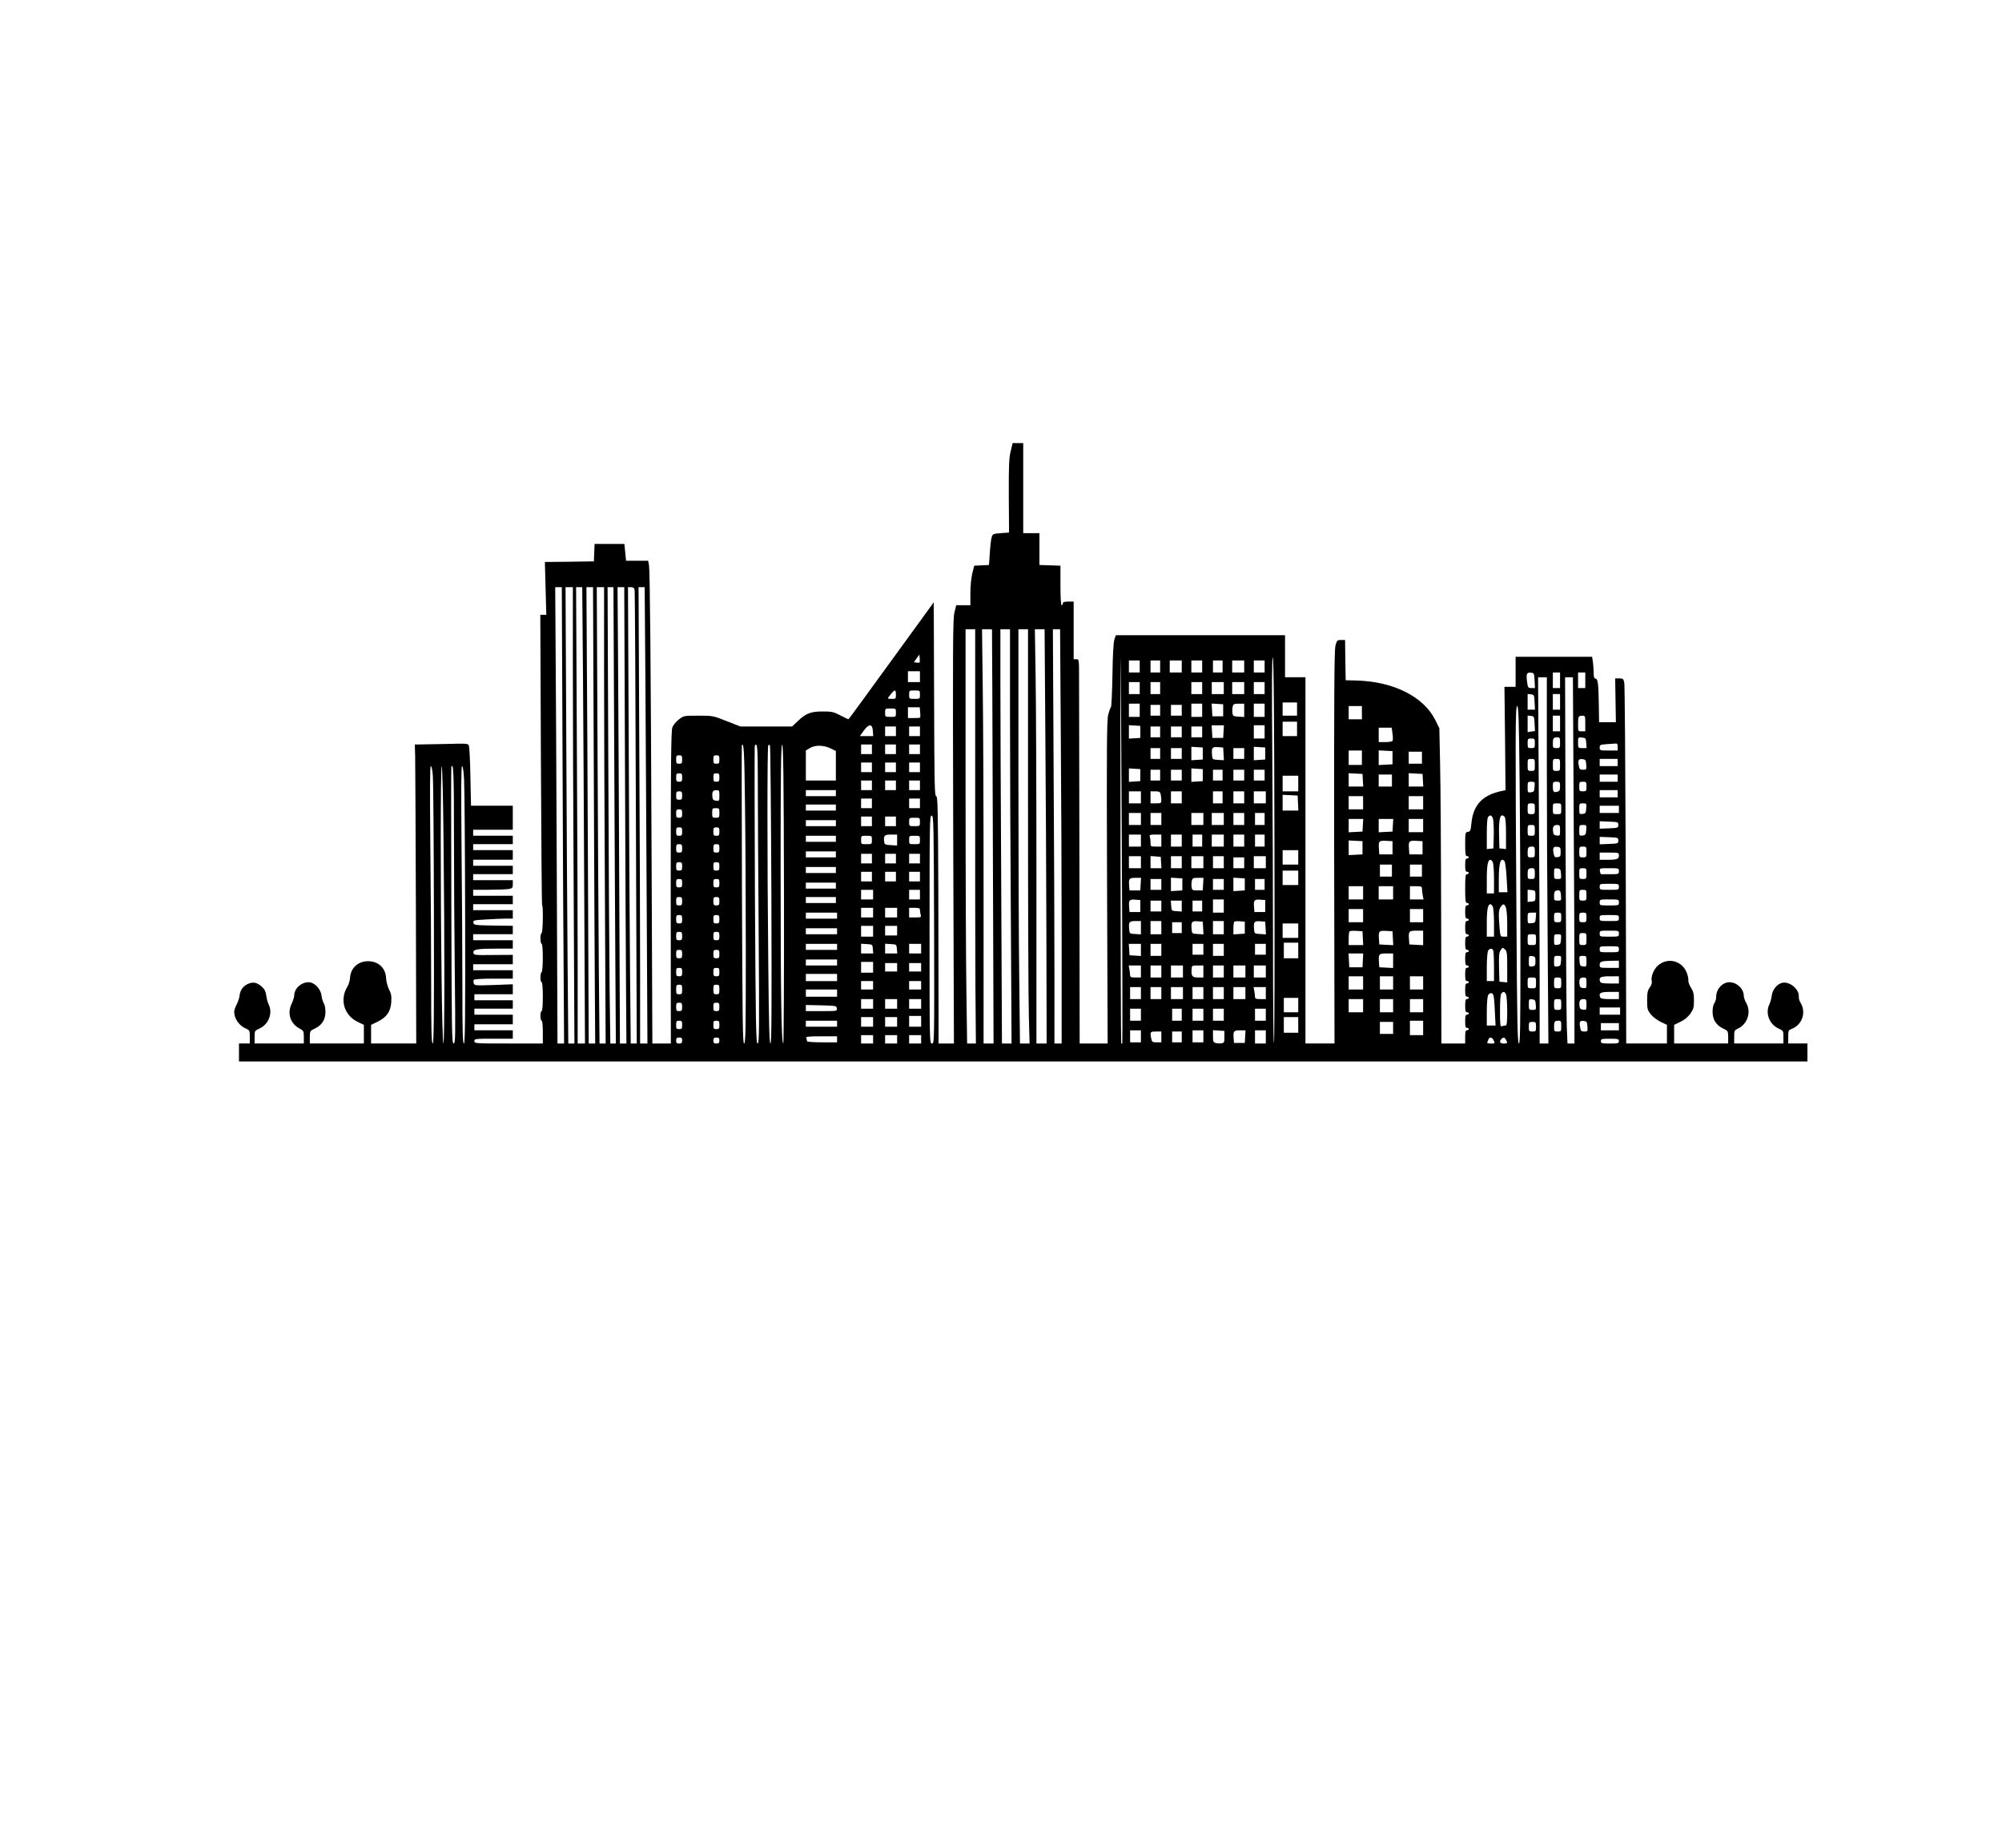 <?xml version="1.0" standalone="no"?>
<!DOCTYPE svg PUBLIC "-//W3C//DTD SVG 20010904//EN"
 "http://www.w3.org/TR/2001/REC-SVG-20010904/DTD/svg10.dtd">
<svg version="1.0" xmlns="http://www.w3.org/2000/svg"
 width="1667pt" height="1539pt" viewBox="0 0 1667 1539"
 preserveAspectRatio="xMidYMid meet">

<g transform="translate(0,1539) scale(0.1,-0.1)"
fill="#000000" stroke="none">
<path d="M8416 11634 c-14 -55 -17 -117 -16 -373 l2 -306 -68 -5 c-65 -5 -68
-6 -77 -35 -5 -16 -12 -75 -15 -130 l-7 -100 -61 -3 -62 -3 -16 -64 c-9 -38
-16 -105 -16 -165 l0 -100 -59 0 -59 0 -15 -62 c-13 -56 -14 -268 -10 -1825
l6 -1763 -64 0 -64 0 0 267 c0 148 -1 611 -2 1031 -3 668 -5 762 -18 762 -13
0 -15 99 -17 807 l-3 807 -239 -329 c-132 -182 -291 -401 -354 -487 -63 -87
-116 -158 -118 -158 -2 0 -32 15 -66 32 -57 30 -72 33 -148 33 -100 0 -140
-16 -209 -82 l-45 -43 -215 0 -216 0 -115 45 c-114 45 -116 45 -236 45 -120 0
-120 0 -162 -32 -24 -19 -47 -47 -54 -68 -10 -27 -13 -314 -13 -1332 l1 -1298
-77 0 -77 0 -6 1438 c-7 1760 -14 2495 -22 2545 l-7 37 -92 0 -92 0 -7 70 -7
70 -124 0 -124 0 -3 -72 -3 -73 -204 -3 -204 -2 6 -220 6 -220 -25 0 -25 0 5
-1206 c3 -664 7 -1209 10 -1212 11 -10 6 -232 -4 -232 -5 0 -10 -20 -10 -45 0
-25 5 -45 10 -45 13 0 13 -227 0 -235 -5 -3 -10 -24 -10 -46 0 -21 5 -39 10
-39 6 0 10 -47 10 -120 0 -73 -4 -120 -10 -120 -5 0 -10 -18 -10 -40 0 -22 5
-40 10 -40 6 0 10 -38 10 -95 l0 -95 -285 0 c-278 0 -285 0 -285 20 0 19 7 20
160 20 l160 0 0 35 0 35 -160 0 -160 0 0 25 0 25 160 0 160 0 0 40 0 40 -160
0 -160 0 0 25 0 25 160 0 160 0 0 35 0 35 -160 0 -160 0 0 25 0 25 160 0 160
0 0 42 0 41 -160 -6 c-151 -5 -159 -5 -165 14 -4 10 -3 23 0 29 4 6 69 10 166
10 l159 0 0 35 0 35 -165 0 -165 0 0 25 0 25 165 0 165 0 0 39 0 39 -162 -1
c-159 -2 -163 -1 -166 19 -4 28 32 34 201 34 l127 0 0 35 0 35 -165 0 -165 0
0 25 0 25 165 0 165 0 0 35 0 35 -162 2 c-157 3 -163 4 -166 24 -3 20 3 21
110 27 62 4 137 7 166 7 l52 0 0 35 0 35 -165 0 -165 0 0 25 0 25 165 0 165 0
0 35 0 35 -165 0 -165 0 0 25 0 25 128 0 c70 0 144 3 165 6 34 6 37 9 37 40
l0 34 -165 0 -165 0 0 25 0 25 165 0 165 0 0 35 0 35 -165 0 -165 0 0 25 0 25
165 0 165 0 0 40 0 40 -165 0 -165 0 0 25 0 25 165 0 165 0 0 35 0 35 -165 0
-165 0 0 25 0 25 165 0 165 0 0 100 0 100 -174 0 -174 0 -5 238 c-2 130 -8
247 -12 259 -7 22 -8 22 -199 17 -105 -2 -205 -4 -221 -4 l-31 0 3 -92 c1 -51
4 -612 6 -1245 l3 -1153 -188 0 -188 0 0 78 0 77 52 25 c77 37 111 85 116 164
3 51 0 71 -19 107 -12 25 -23 65 -24 92 -3 85 -64 142 -150 142 -83 0 -145
-56 -150 -137 -1 -24 -12 -59 -24 -78 -64 -106 -25 -236 87 -290 l52 -25 0
-77 0 -78 -225 0 -225 0 0 53 c1 51 1 52 43 72 58 27 87 74 87 139 0 28 -6 60
-14 71 -7 11 -16 40 -19 65 -7 56 -60 110 -107 110 -63 0 -120 -53 -120 -111
0 -13 -10 -42 -21 -67 -39 -80 -13 -165 64 -207 35 -19 37 -22 37 -72 l0 -53
-205 0 -205 0 0 53 c0 52 0 53 42 72 77 36 111 130 74 203 -7 15 -16 47 -19
72 -4 33 -14 52 -36 72 -41 36 -70 43 -114 25 -42 -18 -68 -53 -72 -99 -2 -18
-13 -51 -24 -73 -12 -21 -21 -49 -21 -61 0 -57 42 -117 98 -140 31 -14 32 -17
32 -69 l0 -55 -45 0 -45 0 0 -75 0 -75 6530 0 6530 0 0 75 0 75 -80 0 -80 0 0
55 c0 51 2 56 28 66 89 34 124 139 74 219 -9 14 -15 36 -14 50 5 61 -76 129
-138 115 -42 -9 -81 -56 -87 -106 -3 -24 -12 -56 -19 -71 -37 -73 -3 -167 74
-203 42 -19 42 -20 42 -72 l0 -53 -205 0 -205 0 0 55 c0 52 1 55 35 71 76 36
108 138 66 209 -11 20 -21 47 -21 61 0 59 -58 114 -120 114 -58 0 -110 -57
-110 -122 0 -18 -7 -42 -15 -52 -9 -12 -15 -42 -15 -71 0 -66 29 -112 87 -140
42 -20 42 -21 43 -72 l0 -53 -225 0 -225 0 0 78 0 77 52 25 c34 16 62 40 83
68 26 38 30 52 30 110 0 54 -5 75 -25 107 -14 22 -23 48 -22 58 2 10 -2 34 -9
55 -34 109 -159 145 -244 71 -36 -32 -61 -95 -51 -132 3 -12 -4 -33 -17 -51
-18 -25 -22 -45 -22 -108 0 -70 3 -79 30 -115 17 -21 54 -49 83 -63 l52 -25 0
-77 0 -78 -169 0 -170 0 -4 1483 c-3 815 -8 1499 -12 1520 -7 34 -10 37 -41
37 l-35 0 3 -182 3 -183 -70 0 -70 0 -2 135 c-3 187 -7 224 -27 228 -12 3 -16
15 -16 46 0 24 -3 64 -6 90 l-7 46 -318 0 -319 0 0 -125 0 -125 -46 0 -47 0 5
-430 4 -431 -25 -5 c-165 -33 -244 -115 -259 -270 -6 -61 -9 -69 -29 -72 -22
-3 -23 -7 -23 -103 0 -81 3 -99 15 -99 8 0 15 -4 15 -10 0 -5 -7 -10 -15 -10
-12 0 -15 -13 -15 -55 0 -42 3 -55 15 -55 8 0 15 -4 15 -10 0 -5 -7 -10 -15
-10 -12 0 -15 -20 -15 -120 0 -100 3 -120 15 -120 8 0 15 -4 15 -10 0 -5 -7
-10 -15 -10 -12 0 -15 -13 -15 -55 0 -42 3 -55 15 -55 8 0 15 -4 15 -10 0 -5
-7 -10 -15 -10 -12 0 -15 -13 -15 -55 0 -42 3 -55 15 -55 8 0 15 -4 15 -10 0
-5 -7 -10 -15 -10 -12 0 -15 -13 -15 -55 0 -42 3 -55 15 -55 8 0 15 -4 15 -10
0 -5 -7 -10 -15 -10 -12 0 -15 -13 -15 -55 0 -42 3 -55 15 -55 8 0 15 -4 15
-10 0 -5 -7 -10 -15 -10 -12 0 -15 -13 -15 -55 0 -42 3 -55 15 -55 8 0 15 -4
15 -10 0 -5 -7 -10 -15 -10 -12 0 -15 -13 -15 -55 0 -42 3 -55 15 -55 8 0 15
-4 15 -10 0 -5 -7 -10 -15 -10 -12 0 -15 -13 -15 -55 0 -42 3 -55 15 -55 8 0
15 -4 15 -10 0 -5 -7 -10 -15 -10 -12 0 -15 -13 -15 -55 0 -42 3 -55 15 -55 8
0 15 -4 15 -10 0 -5 -7 -10 -15 -10 -12 0 -15 -13 -15 -55 l0 -55 -99 0 -99 0
-2 1028 c-1 565 -5 1155 -9 1312 l-6 285 -33 67 c-96 196 -350 324 -662 331
l-85 2 -3 168 -2 167 -34 0 c-32 0 -34 -3 -46 -47 -10 -38 -12 -394 -11 -1680
l3 -1633 -121 0 -121 0 0 1525 0 1525 -85 0 -85 0 0 175 0 175 -705 0 -704 0
-12 -37 c-8 -25 -14 -129 -16 -298 -3 -143 -8 -262 -13 -265 -4 -3 -14 -30
-22 -60 -12 -47 -14 -257 -10 -1397 l5 -1343 -117 0 -116 0 -2 1428 c-2 785
-3 1505 -3 1600 0 172 0 172 -22 172 l-23 0 0 240 0 240 -45 0 c-33 0 -45 -4
-45 -15 0 -8 -4 -15 -10 -15 -6 0 -10 62 -10 165 l0 164 -87 3 -88 3 0 133 0
132 -67 0 -68 0 0 375 0 375 -44 0 -44 0 -16 -66z m-3732 -2541 c3 -775 7
-1630 10 -1900 l3 -493 -27 0 -28 0 -6 1448 c-3 796 -8 1651 -10 1900 l-3 452
27 0 28 0 6 -1407z m86 745 c0 -365 3 -1220 7 -1900 l6 -1238 -25 0 -26 0 -6
673 c-3 369 -8 1224 -11 1900 l-6 1227 31 0 30 0 0 -662z m84 -30 c3 -381 8
-1236 11 -1900 l6 -1208 -31 0 -30 0 0 638 c0 351 -3 1206 -7 1900 l-6 1262
25 0 26 0 6 -692z m90 -745 c3 -791 7 -1646 9 -1900 l3 -463 -27 0 -27 0 -6
1378 c-3 757 -8 1612 -10 1900 l-3 522 27 0 28 0 6 -1437z m86 754 c0 -376 3
-1231 7 -1900 l6 -1217 -25 0 -26 0 -6 643 c-3 353 -8 1208 -11 1900 l-6 1257
31 0 30 0 0 -683z m84 -594 c3 -703 8 -1558 10 -1900 l4 -623 -23 0 -23 0 -6
453 c-3 248 -8 1103 -11 1900 l-6 1447 24 0 25 0 6 -1277z m90 -200 c3 -813 7
-1668 9 -1900 l3 -423 -27 0 -27 0 -6 1348 c-3 741 -8 1596 -10 1900 l-4 552
28 0 28 0 6 -1477z m80 1455 c3 -13 8 -868 11 -1900 l7 -1878 -25 0 -25 0 -6
603 c-3 331 -8 1186 -11 1900 l-6 1297 25 0 c19 0 27 -6 30 -22z m90 -740 c3
-420 8 -1275 11 -1900 l6 -1138 -31 0 -30 0 0 588 c0 323 -3 1178 -7 1900 l-6
1312 25 0 26 0 6 -762z m2746 -835 c-1 -687 1 -1463 2 -1725 l4 -478 -36 0
-37 0 -6 422 c-4 232 -7 1008 -7 1725 l0 1303 40 0 40 0 0 -1247z m140 1245
c1 -2 4 -778 7 -1725 l6 -1723 -41 0 -42 0 0 1238 c0 680 -3 1456 -7 1725 l-6
487 41 0 c23 0 42 -1 42 -2z m150 -686 c0 -379 3 -1155 7 -1725 l6 -1037 -40
0 -40 0 -6 1292 c-4 710 -7 1486 -7 1725 l0 433 40 0 40 0 0 -688z m150 -810
c0 -824 3 -1601 7 -1725 l6 -227 -40 0 -40 0 -6 533 c-4 292 -7 1069 -7 1725
l0 1192 40 0 40 0 0 -1498z m144 656 c4 -464 8 -1240 9 -1726 l2 -882 -42 0
-43 0 0 1343 c0 738 -3 1514 -7 1725 l-6 382 40 0 41 0 6 -842z m129 -50 c4
-491 7 -1268 7 -1725 l0 -833 -30 0 -30 0 0 583 c0 321 -3 1097 -7 1725 l-6
1142 30 0 30 0 6 -892z m-1176 615 c-3 -2 -15 -3 -26 -1 l-21 3 22 32 23 32 3
-30 c2 -17 1 -33 -1 -36z m1688 -3172 c-3 -2 -7 -2 -9 0 -5 4 -9 3196 -5 3214
1 6 6 -714 10 -1599 5 -885 6 -1612 4 -1615z m1267 1601 c2 -881 0 -1602 -4
-1602 -5 0 -8 357 -8 793 0 435 -3 1161 -6 1612 -5 588 -3 817 4 810 8 -7 12
-480 14 -1613z m-1122 1538 l0 -50 -45 0 -45 0 0 50 0 50 45 0 45 0 0 -50z
m170 0 l0 -50 -40 0 -40 0 0 50 0 50 40 0 40 0 0 -50z m180 0 l0 -50 -50 0
-50 0 0 50 0 50 50 0 50 0 0 -50z m170 0 l0 -50 -45 0 -45 0 0 50 0 50 45 0
45 0 0 -50z m170 0 l0 -50 -40 0 -40 0 0 50 0 50 40 0 40 0 0 -50z m180 0 l0
-50 -50 0 -50 0 0 50 0 50 50 0 50 0 0 -50z m170 0 l0 -50 -45 0 -45 0 0 50 0
50 45 0 45 0 0 -50z m-2870 -85 l0 -45 -50 0 -50 0 0 45 0 45 50 0 50 0 0 -45z
m5118 -32 l3 -63 -29 0 c-28 0 -30 2 -37 55 -8 65 -2 77 33 73 26 -3 27 -6 30
-65z m212 2 l0 -65 -30 0 -30 0 0 65 0 65 30 0 30 0 0 -65z m210 0 l0 -65 -30
0 -30 0 0 65 0 65 30 0 30 0 0 -65z m-320 -688 c0 -393 3 -1079 7 -1525 l6
-812 -36 0 -37 0 0 558 c0 306 -3 992 -7 1525 l-6 967 36 0 37 0 0 -713z m223
-339 c4 -578 7 -1264 7 -1525 l0 -473 -29 0 -29 0 -6 143 c-3 78 -7 764 -10
1525 l-4 1382 32 0 33 0 6 -1052z m-3613 962 l0 -50 -45 0 -45 0 0 50 0 50 45
0 45 0 0 -50z m170 0 l0 -50 -40 0 -40 0 0 50 0 50 40 0 40 0 0 -50z m350 0
l0 -50 -45 0 -45 0 0 50 0 50 45 0 45 0 0 -50z m180 0 l0 -50 -50 0 -50 0 0
50 0 50 50 0 50 0 0 -50z m170 0 l0 -50 -50 0 -50 0 0 50 0 50 50 0 50 0 0
-50z m170 0 l0 -50 -45 0 -45 0 0 50 0 50 45 0 45 0 0 -50z m-3070 -55 c0 -34
-1 -35 -36 -35 -33 0 -35 2 -23 18 48 63 59 67 59 17z m200 0 c0 -35 0 -35
-45 -35 -45 0 -45 0 -45 35 0 35 0 35 45 35 45 0 45 0 45 -35z m5118 -62 l3
-63 -31 0 -30 0 0 66 0 65 28 -3 c26 -3 27 -6 30 -65z m212 2 l0 -65 -30 0
-30 0 0 65 0 65 30 0 30 0 0 -65z m-2190 -60 l0 -55 -60 0 -60 0 0 55 0 55 60
0 60 0 0 -55z m-1310 -10 l0 -55 -45 0 -45 0 0 55 0 55 45 0 45 0 0 -55z m520
0 l0 -55 -45 0 -45 0 0 55 0 55 45 0 45 0 0 -55z m175 0 l0 -50 -45 0 -45 0
-3 53 -3 53 48 -3 48 -3 0 -50z m175 -1 l0 -55 -47 3 c-45 3 -48 5 -51 32 -2
15 -1 39 2 52 6 21 12 24 51 24 l45 0 0 -56z m170 1 l0 -55 -45 0 -45 0 0 55
0 55 45 0 45 0 0 -55z m-870 0 l0 -45 -40 0 -40 0 0 45 0 45 40 0 40 0 0 -45z
m180 0 l0 -45 -45 0 -45 0 0 45 0 45 45 0 45 0 0 -45z m1500 -20 l0 -55 -55 0
-55 0 0 55 0 55 55 0 55 0 0 -55z m1313 -562 c4 -339 7 -971 7 -1405 0 -650
-2 -788 -13 -788 -11 0 -15 180 -20 1022 -10 1552 -10 1788 6 1788 11 0 15
-112 20 -617z m-4991 566 c2 -22 2 -42 -1 -45 -2 -2 -26 -4 -53 -4 l-48 0 0
45 0 45 49 0 49 0 4 -41z m-202 -4 c0 -35 0 -35 -45 -35 -45 0 -45 0 -45 35 0
35 0 35 45 35 45 0 45 0 45 -35z m5318 -91 l3 -62 -31 -4 -30 -5 0 69 0 69 28
-3 c26 -3 27 -6 30 -64z m212 1 l0 -65 -30 0 -30 0 0 65 0 65 30 0 30 0 0 -65z
m210 0 l0 -65 -30 0 c-30 0 -30 0 -30 58 0 65 3 72 37 72 22 0 23 -4 23 -65z
m-2400 -45 l0 -60 -60 0 -60 0 0 60 0 60 60 0 60 0 0 -60z m-3532 -17 l3 -43
-55 0 -56 0 32 45 c43 60 72 59 76 -2z m2227 -8 l0 -50 -47 -3 -48 -3 0 56 0
56 48 -3 47 -3 0 -50z m693 3 l-3 -53 -45 0 -45 0 -3 53 -3 52 51 0 51 0 -3
-52z m342 -3 l0 -55 -45 0 -45 0 0 55 0 55 45 0 45 0 0 -55z m-3070 5 l0 -40
-45 0 -45 0 0 40 0 40 45 0 45 0 0 -40z m200 0 l0 -40 -45 0 -45 0 0 40 0 40
45 0 45 0 0 -40z m2000 -5 l0 -45 -40 0 -40 0 0 45 0 45 40 0 40 0 0 -45z
m180 0 l0 -45 -45 0 -45 0 0 45 0 45 45 0 45 0 0 -45z m170 0 l0 -45 -45 0
-45 0 0 45 0 45 45 0 45 0 0 -45z m1585 -15 c4 -27 4 -54 0 -60 -3 -5 -31 -10
-61 -10 l-54 0 0 60 0 60 54 0 54 0 7 -50z m1395 -75 c0 -43 -1 -45 -30 -45
-28 0 -30 2 -30 38 0 45 5 52 37 52 21 0 23 -5 23 -45z m218 -2 l3 -43 -35 0
c-36 0 -36 0 -36 46 0 45 0 45 33 42 30 -3 32 -6 35 -45z m-428 -3 c0 -38 -2
-40 -30 -40 -28 0 -30 2 -30 40 0 38 2 40 30 40 28 0 30 -2 30 -40z m690 -30
l0 -30 -75 0 c-73 0 -75 1 -75 25 0 22 4 24 58 28 31 2 65 4 75 5 13 2 17 -5
17 -28z m-7267 -462 c4 -265 7 -825 7 -1245 0 -645 -2 -763 -14 -763 -12 0
-14 190 -18 1238 -2 680 -3 1240 -1 1245 16 31 21 -51 26 -475z m107 160 c0
-178 3 -738 7 -1245 6 -817 5 -923 -9 -923 -13 0 -16 147 -22 1235 -3 680 -4
1240 -1 1245 21 34 25 -16 25 -312z m113 -930 c3 -963 2 -1238 -8 -1238 -9 0
-13 158 -18 677 -9 876 -9 1798 0 1807 4 3 10 3 14 -1 4 -5 9 -565 12 -1245z
m105 4 c1 -683 -2 -1242 -6 -1242 -16 0 -22 422 -22 1463 0 819 3 1028 13
1025 9 -4 13 -264 15 -1246z m732 1208 l0 -40 -45 0 -45 0 0 40 0 40 45 0 45
0 0 -40z m200 0 l0 -40 -45 0 -45 0 0 40 0 40 45 0 45 0 0 -40z m200 0 l0 -40
-45 0 -45 0 0 40 0 40 45 0 45 0 0 -40z m-745 8 l45 -22 0 -123 0 -123 -125 0
-125 0 0 125 0 125 33 20 c43 27 114 26 172 -2z m3100 -43 l0 -50 -47 -3 -48
-3 0 56 0 56 48 -3 47 -3 0 -50z m173 -3 l3 -53 -48 3 c-48 3 -48 3 -51 42 -5
59 2 68 50 64 l43 -3 3 -53z m347 3 l0 -50 -47 -3 -48 -3 0 56 0 56 48 -3 47
-3 0 -50z m-875 0 l0 -45 -40 0 -40 0 0 45 0 45 40 0 40 0 0 -45z m180 0 l0
-45 -45 0 -45 0 0 45 0 45 45 0 45 0 0 -45z m520 0 l0 -45 -45 0 -45 0 0 45 0
45 45 0 45 0 0 -45z m980 -35 l0 -60 -55 0 -55 0 0 60 0 60 55 0 55 0 0 -60z
m255 0 l0 -55 -57 -3 -58 -3 0 61 0 61 58 -3 57 -3 0 -55z m245 0 l0 -50 -55
0 -55 0 0 50 0 50 55 0 55 0 0 -50z m-6160 -15 c0 -31 -3 -35 -25 -35 -22 0
-25 4 -25 35 0 31 3 35 25 35 22 0 25 -4 25 -35z m310 0 c0 -31 -3 -35 -25
-35 -22 0 -25 4 -25 35 0 31 3 35 25 35 22 0 25 -4 25 -35z m6790 -45 c0 -49
-1 -50 -30 -50 -29 0 -30 1 -30 50 0 49 1 50 30 50 29 0 30 -1 30 -50z m210 0
c0 -49 -1 -50 -30 -50 -29 0 -30 1 -30 50 0 49 1 50 30 50 29 0 30 -1 30 -50z
m218 3 c3 -42 2 -43 -26 -43 -26 0 -31 4 -36 35 -9 45 -1 57 32 53 24 -3 27
-8 30 -45z m262 17 l0 -30 -75 0 -75 0 0 30 0 30 75 0 75 0 0 -30z m-6210 -40
l0 -40 -45 0 -45 0 0 40 0 40 45 0 45 0 0 -40z m200 0 l0 -40 -45 0 -45 0 0
40 0 40 45 0 45 0 0 -40z m200 0 l0 -40 -45 0 -45 0 0 40 0 40 45 0 45 0 0
-40z m-4056 -72 c4 -46 8 -566 9 -1156 2 -852 -1 -1072 -10 -1072 -10 0 -13
108 -13 508 0 280 -3 800 -7 1155 -4 459 -3 647 4 647 7 0 14 -34 17 -82z m89
-535 c10 -851 9 -1693 -1 -1693 -5 0 -12 244 -15 542 -10 756 -9 1768 1 1768
5 0 12 -277 15 -617z m87 34 c0 -321 3 -841 7 -1155 6 -522 5 -572 -10 -572
-15 0 -16 101 -19 1148 -2 631 -2 1150 0 1155 18 43 22 -58 22 -576z m84 471
c4 -62 8 -582 9 -1156 2 -828 -1 -1042 -10 -1042 -10 0 -13 101 -13 473 0 259
-3 779 -7 1155 -4 480 -3 682 4 682 7 0 14 -44 17 -112z m5631 37 l0 -50 -47
-3 -48 -3 0 56 0 56 48 -3 47 -3 0 -50z m520 0 l0 -50 -47 -3 -48 -3 0 56 0
56 48 -3 47 -3 0 -50z m-355 0 l0 -45 -40 0 -40 0 0 45 0 45 40 0 40 0 0 -45z
m180 0 l0 -45 -45 0 -45 0 0 45 0 45 45 0 45 0 0 -45z m340 0 l0 -45 -40 0
-40 0 0 45 0 45 40 0 40 0 0 -45z m180 0 l0 -45 -45 0 -45 0 0 45 0 45 45 0
45 0 0 -45z m170 0 l0 -45 -45 0 -45 0 0 45 0 45 45 0 45 0 0 -45z m-4850 -20
c0 -31 -3 -35 -25 -35 -22 0 -25 4 -25 35 0 31 3 35 25 35 22 0 25 -4 25 -35z
m310 0 c0 -31 -3 -35 -25 -35 -22 0 -25 4 -25 35 0 31 3 35 25 35 22 0 25 -4
25 -35z m5358 -22 l3 -53 -60 0 -61 0 0 55 0 56 58 -3 57 -3 3 -52z m500 0 l3
-53 -60 0 -61 0 0 55 0 56 58 -3 57 -3 3 -52z m-258 -3 l0 -50 -55 0 -55 0 0
50 0 50 55 0 55 0 0 -50z m1880 20 l0 -30 -75 0 -75 0 0 30 0 30 75 0 75 0 0
-30z m-2660 -45 l0 -65 -65 0 -65 0 0 65 0 65 65 0 65 0 0 -65z m-3550 -15 l0
-40 -45 0 -45 0 0 40 0 40 45 0 45 0 0 -40z m200 0 l0 -40 -45 0 -45 0 0 40 0
40 45 0 45 0 0 -40z m200 0 l0 -40 -45 0 -45 0 0 40 0 40 45 0 45 0 0 -40z
m5118 -12 c-3 -39 -6 -43 -30 -46 -27 -3 -28 -2 -28 42 0 45 1 46 31 46 29 0
30 -1 27 -42z m212 3 c0 -31 -4 -40 -22 -44 -31 -9 -38 -1 -38 44 0 37 2 39
30 39 28 0 30 -2 30 -39z m220 -1 c0 -38 -2 -40 -30 -40 -28 0 -30 2 -30 40 0
38 2 40 30 40 28 0 30 -2 30 -40z m-7220 -76 c0 -44 -1 -45 -27 -42 -22 2 -29
9 -31 31 -5 42 4 57 33 57 23 0 25 -3 25 -46z m970 21 l0 -25 -125 0 -125 0 0
25 0 25 125 0 125 0 0 -25z m6510 -5 l0 -30 -75 0 -75 0 0 30 0 30 75 0 75 0
0 -30z m-7790 -15 c0 -31 -3 -35 -25 -35 -22 0 -25 4 -25 35 0 31 3 35 25 35
22 0 25 -4 25 -35z m3820 -15 l0 -50 -50 0 -50 0 0 50 0 50 50 0 50 0 0 -50z
m164 28 c3 -13 6 -35 6 -50 0 -26 -3 -28 -45 -28 l-45 0 0 50 0 50 39 0 c32 0
40 -4 45 -22z m176 -28 l0 -50 -45 0 -45 0 0 50 0 50 45 0 45 0 0 -50z m340 0
l0 -50 -40 0 -40 0 0 50 0 50 40 0 40 0 0 -50z m180 0 l0 -50 -45 0 -45 0 0
50 0 50 45 0 45 0 0 -50z m180 0 l0 -50 -50 0 -50 0 0 50 0 50 50 0 50 0 0
-50z m268 -47 l3 -63 -66 0 -65 0 0 65 0 66 63 -3 62 -3 3 -62z m542 2 l0 -55
-60 0 -60 0 0 55 0 55 60 0 60 0 0 -55z m500 0 l0 -55 -60 0 -60 0 0 55 0 55
60 0 60 0 0 -55z m-4590 -5 l0 -40 -45 0 -45 0 0 40 0 40 45 0 45 0 0 -40z
m400 0 l0 -40 -45 0 -45 0 0 40 0 40 45 0 45 0 0 -40z m5120 -45 c0 -43 -1
-45 -30 -45 -29 0 -30 2 -30 45 0 43 1 45 30 45 29 0 30 -2 30 -45z m220 0 c0
-45 0 -45 -35 -45 -35 0 -35 0 -35 45 0 45 0 45 35 45 35 0 35 0 35 -45z m208
3 c-3 -39 -6 -43 -30 -46 -27 -3 -28 -2 -28 42 0 45 1 46 31 46 29 0 30 -1 27
-42z m-6248 7 l0 -25 -125 0 -125 0 0 25 0 25 125 0 125 0 0 -25z m6520 -15
l0 -30 -80 0 -80 0 0 30 0 30 80 0 80 0 0 -30z m-7490 -30 c0 -38 -2 -40 -30
-40 -28 0 -30 2 -30 40 0 38 2 40 30 40 28 0 30 -2 30 -40z m-310 -5 c0 -31
-3 -35 -25 -35 -22 0 -25 4 -25 35 0 31 3 35 25 35 22 0 25 -4 25 -35z m3820
-45 l0 -50 -50 0 -50 0 0 50 0 50 50 0 50 0 0 -50z m170 0 l0 -50 -45 0 -45 0
0 50 0 50 45 0 45 0 0 -50z m350 0 l0 -50 -50 0 -50 0 0 50 0 50 50 0 50 0 0
-50z m170 0 l0 -50 -50 0 -50 0 0 50 0 50 50 0 50 0 0 -50z m170 0 l0 -50 -45
0 -45 0 0 50 0 50 45 0 45 0 0 -50z m170 0 l0 -50 -40 0 -40 0 0 50 0 50 40 0
40 0 0 -50z m-2752 -923 c2 -942 2 -947 -18 -947 -20 0 -20 6 -20 951 0 900 1
950 18 947 16 -3 17 -57 20 -951z m4653 927 c5 -15 8 -77 7 -138 l-3 -111 -27
-3 -28 -3 0 128 c0 87 4 133 12 141 18 18 27 15 39 -14z m97 14 c8 -8 12 -54
12 -141 l0 -128 -27 3 -28 3 -3 118 c-3 137 11 180 46 145z m-5268 -38 l0 -40
-45 0 -45 0 0 40 0 40 45 0 45 0 0 -40z m200 0 l0 -40 -45 0 -45 0 0 40 0 40
45 0 45 0 0 -40z m200 -5 c0 -35 0 -35 -45 -35 -45 0 -45 0 -45 35 0 35 0 35
45 35 45 0 45 0 45 -35z m3688 -27 l-3 -53 -57 -3 -58 -3 0 56 0 55 61 0 60 0
-3 -52z m250 0 l-3 -53 -57 -3 -58 -3 0 56 0 55 61 0 60 0 -3 -52z m252 -3 l0
-55 -60 0 -60 0 0 55 0 55 60 0 60 0 0 -55z m-4890 20 l0 -25 -125 0 -125 0 0
25 0 25 125 0 125 0 0 -25z m6515 -15 c0 -24 -2 -25 -77 -28 l-78 -3 0 31 0
31 78 -3 c75 -3 77 -4 77 -28z m-695 -45 c0 -43 -1 -45 -30 -45 -29 0 -30 2
-30 45 0 43 1 45 30 45 29 0 30 -2 30 -45z m210 -1 c0 -44 -1 -45 -27 -42 -22
2 -29 9 -31 31 -5 42 4 57 33 57 23 0 25 -3 25 -46z m218 4 c-3 -39 -6 -43
-30 -46 -27 -3 -28 -2 -28 42 0 45 1 46 31 46 29 0 30 -1 27 -42z m-7528 -13
c0 -31 -3 -35 -25 -35 -22 0 -25 4 -25 35 0 31 3 35 25 35 22 0 25 -4 25 -35z
m310 0 c0 -31 -3 -35 -25 -35 -22 0 -25 4 -25 35 0 31 3 35 25 35 22 0 25 -4
25 -35z m1480 -71 l0 -45 -52 3 c-50 3 -53 5 -56 31 -6 49 3 57 58 57 l50 0 0
-46z m2030 -4 l0 -50 -50 0 -50 0 0 50 0 50 50 0 50 0 0 -50z m170 0 l0 -50
-45 0 c-45 0 -45 0 -45 34 0 19 -3 41 -6 50 -5 13 2 16 45 16 l51 0 0 -50z
m170 0 l0 -50 -45 0 -45 0 0 50 0 50 45 0 45 0 0 -50z m170 0 l0 -50 -40 0
-40 0 0 50 0 50 40 0 40 0 0 -50z m180 0 l0 -50 -50 0 -50 0 0 50 0 50 50 0
50 0 0 -50z m170 0 l0 -50 -45 0 -45 0 0 50 0 50 45 0 45 0 0 -50z m170 0 l0
-50 -40 0 -40 0 0 50 0 50 40 0 40 0 0 -50z m-3570 15 l0 -25 -125 0 -125 0 0
25 0 25 125 0 125 0 0 -25z m300 -10 c0 -35 0 -35 -45 -35 -45 0 -45 0 -45 35
0 35 0 35 45 35 45 0 45 0 45 -35z m400 0 c0 -35 0 -35 -45 -35 -45 0 -45 0
-45 35 0 35 0 35 45 35 45 0 45 0 45 -35z m5815 -5 c0 -24 -2 -25 -77 -28
l-78 -3 0 31 0 31 78 -3 c75 -3 77 -4 77 -28z m-2130 -60 l0 -55 -57 -3 -58
-3 0 61 0 61 58 -3 57 -3 0 -55z m250 0 l0 -55 -55 0 -55 0 -3 44 c-5 67 0 72
60 69 l53 -3 0 -55z m250 0 l0 -55 -55 0 -55 0 -3 44 c-5 67 0 72 60 69 l53
-3 0 -55z m-6165 -5 c0 -31 -3 -35 -25 -35 -22 0 -25 4 -25 35 0 31 3 35 25
35 22 0 25 -4 25 -35z m310 0 c0 -31 -3 -35 -25 -35 -22 0 -25 4 -25 35 0 31
3 35 25 35 22 0 25 -4 25 -35z m6790 -30 c0 -43 -1 -45 -30 -45 -28 0 -30 2
-30 38 0 45 5 52 37 52 21 0 23 -5 23 -45z m215 0 c0 -36 -3 -40 -26 -43 -23
-3 -27 1 -33 33 -9 45 -1 57 32 53 24 -3 27 -7 27 -43z m215 0 c0 -43 -1 -45
-30 -45 -29 0 -30 2 -30 45 0 43 1 45 30 45 29 0 30 -2 30 -45z m-2400 -45 l0
-60 -65 0 -65 0 0 60 0 60 65 0 65 0 0 -60z m-3850 25 l0 -25 -125 0 -125 0 0
25 0 25 125 0 125 0 0 -25z m6520 -9 c0 -30 -16 -36 -96 -36 l-64 0 0 30 0 30
80 0 c78 0 80 -1 80 -24z m-6220 -26 l0 -40 -45 0 -45 0 0 40 0 40 45 0 45 0
0 -40z m200 0 l0 -40 -45 0 -45 0 0 40 0 40 45 0 45 0 0 -40z m200 0 l0 -40
-45 0 -45 0 0 40 0 40 45 0 45 0 0 -40z m1840 -30 l0 -50 -50 0 -50 0 0 50 0
50 50 0 50 0 0 -50z m168 -2 l3 -48 -45 0 -46 0 0 51 0 50 43 -3 42 -3 3 -47z
m172 2 l0 -50 -45 0 -45 0 0 50 0 50 45 0 45 0 0 -50z m180 0 l0 -50 -50 0
-50 0 0 50 0 50 50 0 50 0 0 -50z m170 0 l0 -50 -45 0 -45 0 0 50 0 50 45 0
45 0 0 -50z m350 0 l0 -50 -50 0 -50 0 0 50 0 50 50 0 50 0 0 -50z m-180 -5
l0 -45 -45 0 -45 0 0 45 0 45 45 0 45 0 0 -45z m2070 6 c5 -11 10 -74 10 -140
l0 -121 -30 0 -30 0 0 121 c0 113 9 159 30 159 5 0 14 -9 20 -19z m98 7 c5 -7
13 -68 17 -135 l7 -123 -36 0 -36 0 0 109 c0 137 16 187 48 149z m-6848 -43
c0 -31 -3 -35 -25 -35 -22 0 -25 4 -25 35 0 31 3 35 25 35 22 0 25 -4 25 -35z
m310 0 c0 -31 -3 -35 -25 -35 -22 0 -25 4 -25 35 0 31 3 35 25 35 22 0 25 -4
25 -35z m5600 -35 l0 -50 -50 0 -50 0 0 50 0 50 50 0 50 0 0 -50z m250 0 l0
-50 -50 0 -50 0 0 50 0 50 50 0 50 0 0 -50z m-4880 5 l0 -25 -125 0 -125 0 0
25 0 25 125 0 125 0 0 -25z m5820 -30 c0 -43 -1 -45 -30 -45 -28 0 -30 2 -30
38 0 45 5 52 37 52 21 0 23 -5 23 -45z m218 -2 c3 -42 2 -43 -27 -43 -30 0
-31 1 -31 46 0 44 1 45 28 42 24 -3 27 -7 30 -45z m212 2 c0 -43 -1 -45 -30
-45 -29 0 -30 2 -30 45 0 43 1 45 30 45 29 0 30 -2 30 -45z m270 20 c0 -24 -2
-25 -70 -25 -38 0 -73 0 -77 0 -5 0 -9 11 -11 25 -3 25 -3 25 77 25 80 0 81 0
81 -25z m-2670 -55 l0 -60 -65 0 -65 0 0 60 0 60 65 0 65 0 0 -60z m-3550 10
l0 -40 -45 0 -45 0 0 40 0 40 45 0 45 0 0 -40z m200 0 l0 -40 -45 0 -45 0 0
40 0 40 45 0 45 0 0 -40z m200 0 l0 -40 -45 0 -45 0 0 40 0 40 45 0 45 0 0
-40z m1838 -62 l-3 -53 -45 0 -45 0 -3 39 c-5 58 1 66 53 66 l46 0 -3 -52z
m347 -3 l0 -50 -47 -3 -48 -3 0 56 0 56 48 -3 47 -3 0 -50z m173 3 l-3 -53
-45 0 c-42 0 -45 2 -48 29 -2 15 -1 39 2 52 6 21 12 24 52 24 l45 0 -3 -52z
m347 -3 l0 -50 -47 -3 -48 -3 0 56 0 56 48 -3 47 -3 0 -50z m-4685 10 c0 -31
-3 -35 -25 -35 -22 0 -25 4 -25 35 0 31 3 35 25 35 22 0 25 -4 25 -35z m310 0
c0 -31 -3 -35 -25 -35 -22 0 -25 4 -25 35 0 31 3 35 25 35 22 0 25 -4 25 -35z
m3680 -10 l0 -45 -45 0 -45 0 0 45 0 45 45 0 45 0 0 -45z m520 0 l0 -45 -45 0
-45 0 0 45 0 45 45 0 45 0 0 -45z m340 0 l0 -45 -40 0 -40 0 0 45 0 45 40 0
40 0 0 -45z m-3570 -10 l0 -25 -125 0 -125 0 0 25 0 25 125 0 125 0 0 -25z
m6520 -10 c0 -25 -1 -25 -80 -25 -79 0 -80 0 -80 25 0 25 1 25 80 25 79 0 80
0 80 -25z m-2130 -50 l0 -55 -60 0 -60 0 0 55 0 55 60 0 60 0 0 -55z m250 0
l0 -55 -60 0 -60 0 0 55 0 55 60 0 60 0 0 -55z m240 38 c0 -10 3 -35 6 -55 l7
-38 -57 0 -56 0 0 55 0 55 50 0 c41 0 50 -3 50 -17z m-4570 -53 l0 -40 -50 0
-50 0 0 40 0 40 50 0 50 0 0 -40z m390 0 l0 -40 -45 0 -45 0 0 40 0 40 45 0
45 0 0 -40z m5125 -10 c0 -43 -1 -45 -32 -48 l-33 -3 0 51 0 51 33 -3 c31 -3
32 -5 32 -48z m213 2 c3 -41 2 -42 -27 -42 -29 0 -31 2 -31 39 0 29 5 41 18
44 30 8 37 1 40 -41z m212 3 c0 -43 -1 -45 -30 -45 -29 0 -30 2 -30 45 0 43 1
45 30 45 29 0 30 -2 30 -45z m-7530 -50 c0 -31 -3 -35 -25 -35 -22 0 -25 4
-25 35 0 31 3 35 25 35 22 0 25 -4 25 -35z m310 0 c0 -31 -3 -35 -25 -35 -22
0 -25 4 -25 35 0 31 3 35 25 35 22 0 25 -4 25 -35z m970 10 l0 -25 -125 0
-125 0 0 25 0 25 125 0 125 0 0 -25z m2535 -50 l0 -50 -45 0 -45 0 -3 39 c-5
59 2 68 50 64 l43 -3 0 -50z m695 0 l0 -55 -45 0 -45 0 0 55 0 55 45 0 45 0 0
-55z m345 0 l0 -50 -45 0 -45 0 -3 39 c-5 59 2 68 50 64 l43 -3 0 -50z m2945
30 c0 -25 -1 -25 -80 -25 -79 0 -80 0 -80 25 0 25 1 25 80 25 79 0 80 0 80
-25z m-3810 -30 l0 -45 -45 0 -45 0 0 45 0 45 45 0 45 0 0 -45z m170 -1 l0
-45 -42 3 c-43 3 -43 3 -46 46 l-3 42 45 0 46 0 0 -46z m170 1 l0 -45 -40 0
-40 0 0 45 0 45 40 0 40 0 0 -45z m2420 -4 c5 -11 10 -72 10 -135 l0 -116 -30
0 -30 0 0 116 c0 109 9 154 30 154 5 0 14 -9 20 -19z m108 -6 c7 -15 12 -74
12 -135 l0 -110 -29 0 c-28 0 -28 1 -35 77 -9 114 -8 146 10 171 20 28 28 28
42 -3z m-5268 -45 l0 -40 -50 0 -50 0 0 40 0 40 50 0 50 0 0 -40z m200 0 l0
-40 -50 0 -50 0 0 40 0 40 50 0 50 0 0 -40z m190 23 c0 -10 3 -28 6 -40 6 -22
3 -23 -45 -23 l-51 0 0 40 0 40 45 0 c36 0 45 -3 45 -17z m3690 -48 l0 -55
-60 0 -60 0 0 55 0 55 60 0 60 0 0 -55z m500 0 l0 -55 -55 0 -55 0 0 55 0 55
55 0 55 0 0 -55z m-4880 0 l0 -25 -130 0 -130 0 0 25 0 25 130 0 130 0 0 -25z
m5818 -17 c-3 -40 -5 -43 -35 -46 -33 -3 -33 -3 -33 42 0 46 0 46 36 46 l35 0
-3 -42z m212 2 c0 -38 -2 -40 -30 -40 -28 0 -30 2 -30 40 0 38 2 40 30 40 28
0 30 -2 30 -40z m210 0 c0 -38 -2 -40 -30 -40 -28 0 -30 2 -30 40 0 38 2 40
30 40 28 0 30 -2 30 -40z m-7530 -15 c0 -31 -3 -35 -25 -35 -22 0 -25 4 -25
35 0 31 3 35 25 35 22 0 25 -4 25 -35z m310 0 c0 -31 -3 -35 -25 -35 -22 0
-25 4 -25 35 0 31 3 35 25 35 22 0 25 -4 25 -35z m7490 10 c0 -25 -1 -25 -80
-25 -79 0 -80 0 -80 25 0 25 1 25 80 25 79 0 80 0 80 -25z m-3980 -81 l0 -55
-47 3 c-48 3 -48 3 -51 42 -5 58 1 66 53 66 l45 0 0 -56z m170 1 l0 -55 -45 0
-45 0 0 55 0 55 45 0 45 0 0 -55z m348 -3 l3 -53 -48 3 c-48 3 -48 3 -51 42
-5 59 2 68 50 64 l43 -3 3 -53z m172 3 l0 -55 -45 0 -45 0 0 55 0 55 45 0 45
0 0 -55z m175 0 l0 -50 -47 -3 -48 -3 0 49 c0 27 3 52 7 56 4 4 25 6 48 4 l40
-3 0 -50z m173 -3 l3 -53 -48 3 c-48 3 -48 3 -51 42 -5 59 2 68 50 64 l43 -3
3 -53z m-698 3 l0 -45 -40 0 -40 0 0 45 0 45 40 0 40 0 0 -45z m970 -25 l0
-60 -65 0 -65 0 0 60 0 60 65 0 65 0 0 -60z m-3540 -5 l0 -45 -50 0 -50 0 0
45 0 45 50 0 50 0 0 -45z m200 5 l0 -40 -50 0 -50 0 0 40 0 40 50 0 50 0 0
-40z m-500 -5 l0 -25 -130 0 -130 0 0 25 0 25 130 0 130 0 0 -25z m4378 -57
l3 -58 -61 0 -60 0 0 53 c0 30 3 57 7 61 4 4 30 6 58 4 l50 -3 3 -57z m250 -1
l3 -58 -58 3 -58 3 -3 44 c-5 67 0 72 60 69 l53 -3 3 -58z m252 3 l0 -61 -57
3 -58 3 -3 44 c-5 66 0 71 63 71 l55 0 0 -60z m1630 35 c0 -25 -1 -25 -80 -25
-79 0 -80 0 -80 25 0 25 1 25 80 25 79 0 80 0 80 -25z m-7800 -20 c0 -31 -3
-35 -25 -35 -22 0 -25 4 -25 35 0 31 3 35 25 35 22 0 25 -4 25 -35z m310 0 c0
-31 -3 -35 -25 -35 -22 0 -25 4 -25 35 0 31 3 35 25 35 22 0 25 -4 25 -35z
m7220 -25 c0 -49 -1 -50 -30 -50 -29 0 -30 1 -30 50 0 49 1 50 30 50 29 0 30
-1 30 -50z m-420 -5 c0 -45 0 -45 -35 -45 -35 0 -35 0 -35 45 0 45 0 45 35 45
35 0 35 0 35 -45z m208 3 c-3 -39 -6 -43 -30 -46 -27 -3 -28 -2 -28 42 0 45 1
46 31 46 29 0 30 -1 27 -42z m-2188 -93 l0 -65 -60 0 -60 0 0 65 0 65 60 0 60
0 0 -65z m-3840 30 l0 -25 -130 0 -130 0 0 25 0 25 130 0 130 0 0 -25z m298
-17 l3 -38 -50 0 -51 0 0 41 0 40 48 -3 c47 -3 47 -3 50 -40z m200 0 l3 -38
-50 0 -51 0 0 41 0 40 48 -3 c47 -3 47 -3 50 -40z m202 2 l0 -40 -50 0 -50 0
0 40 0 40 50 0 50 0 0 -40z m1830 -11 l0 -50 -47 3 -48 3 -3 48 -3 47 50 0 51
0 0 -51z m170 1 l0 -50 -45 0 -45 0 0 50 0 50 45 0 45 0 0 -50z m350 5 l0 -45
-45 0 -45 0 0 45 0 45 45 0 45 0 0 -45z m170 -5 l0 -50 -45 0 -45 0 0 50 0 50
45 0 45 0 0 -50z m350 5 l0 -45 -45 0 -45 0 0 45 0 45 45 0 45 0 0 -45z m2940
0 c0 -25 -1 -25 -80 -25 -79 0 -80 0 -80 25 0 25 1 25 80 25 79 0 80 0 80 -25z
m-930 -147 l0 -129 -32 3 -33 3 -3 119 c-2 96 0 123 13 143 16 24 17 24 36 7
17 -15 19 -32 19 -146z m-116 136 c3 -9 6 -69 6 -135 l0 -119 -30 0 -30 0 0
116 c0 63 5 124 10 135 13 23 36 25 44 3z m-6754 -29 c0 -31 -3 -35 -25 -35
-22 0 -25 4 -25 35 0 31 3 35 25 35 22 0 25 -4 25 -35z m310 0 c0 -31 -3 -35
-25 -35 -22 0 -25 4 -25 35 0 31 3 35 25 35 22 0 25 -4 25 -35z m5358 -52 l-3
-58 -55 0 -55 0 -3 58 -3 57 61 0 61 0 -3 -57z m252 -3 l0 -61 -57 3 -58 3 -3
44 c-5 66 0 71 63 71 l55 0 0 -60z m1185 -5 c0 -36 -3 -40 -27 -43 -27 -3 -28
-2 -28 43 0 45 1 46 28 43 24 -3 27 -7 27 -43z m213 3 c-3 -39 -6 -43 -30 -46
-27 -3 -28 -2 -28 42 0 45 1 46 31 46 29 0 30 -1 27 -42z m212 -4 c0 -44 -1
-45 -27 -42 -25 3 -28 7 -31 46 -3 41 -2 42 27 42 30 0 31 -1 31 -46z m-6240
-9 l0 -25 -130 0 -130 0 0 25 0 25 130 0 130 0 0 -25z m6510 -15 l0 -30 -80 0
c-78 0 -80 1 -80 24 0 29 12 33 98 35 l62 1 0 -30z m-6210 -25 l0 -45 -50 0
-50 0 0 45 0 45 50 0 50 0 0 -45z m200 0 l0 -35 -50 0 -50 0 0 35 0 35 50 0
50 0 0 -35z m200 0 l0 -35 -50 0 -50 0 0 35 0 35 50 0 50 0 0 -35z m1830 -35
l0 -50 -45 0 c-37 0 -45 3 -45 19 0 10 -3 33 -6 50 l-6 31 51 0 51 0 0 -50z
m170 0 l0 -50 -45 0 -45 0 0 50 0 50 45 0 45 0 0 -50z m180 0 l0 -50 -50 0
-50 0 0 50 0 50 50 0 50 0 0 -50z m170 0 l0 -50 -44 0 c-49 0 -58 12 -54 69 2
30 4 31 50 31 l48 0 0 -50z m170 0 l0 -50 -45 0 -45 0 0 50 0 50 45 0 45 0 0
-50z m180 0 l0 -50 -50 0 -50 0 0 50 0 50 50 0 50 0 0 -50z m170 0 l0 -50 -50
0 -50 0 0 50 0 50 50 0 50 0 0 -50z m-4860 -5 c0 -31 -3 -35 -25 -35 -22 0
-25 4 -25 35 0 31 3 35 25 35 22 0 25 -4 25 -35z m310 0 c0 -31 -3 -35 -25
-35 -22 0 -25 4 -25 35 0 31 3 35 25 35 22 0 25 -4 25 -35z m980 -45 l0 -30
-130 0 -130 0 0 30 0 30 130 0 130 0 0 -30z m4380 -45 l0 -55 -60 0 -60 0 0
55 0 55 60 0 60 0 0 -55z m250 0 l0 -55 -55 0 -55 0 0 55 0 55 55 0 55 0 0
-55z m250 0 l0 -55 -55 0 -55 0 0 55 0 55 55 0 55 0 0 -55z m1630 25 l0 -30
-75 0 c-58 0 -77 4 -81 15 -14 36 3 45 81 45 l75 0 0 -30z m-690 -25 c0 -45 0
-45 -35 -45 -35 0 -35 0 -35 45 0 45 0 45 35 45 35 0 35 0 35 -45z m210 0 c0
-43 -1 -45 -30 -45 -29 0 -30 2 -30 45 0 43 1 45 30 45 29 0 30 -2 30 -45z
m210 -1 c0 -44 -1 -45 -27 -42 -22 2 -29 9 -31 31 -5 42 4 57 33 57 23 0 25
-3 25 -46z m-5940 -19 l0 -35 -50 0 -50 0 0 35 0 35 50 0 50 0 0 -35z m400 0
l0 -35 -50 0 -50 0 0 35 0 35 50 0 50 0 0 -35z m-1990 -35 c0 -36 -2 -40 -25
-40 -22 0 -25 4 -25 40 0 36 3 40 25 40 23 0 25 -4 25 -40z m310 0 c0 -36 -2
-40 -25 -40 -22 0 -25 4 -25 40 0 36 3 40 25 40 23 0 25 -4 25 -40z m3510 -30
l0 -50 -45 0 -45 0 0 50 0 50 45 0 45 0 0 -50z m170 0 l0 -50 -45 0 -45 0 0
50 0 50 45 0 45 0 0 -50z m180 0 l0 -50 -50 0 -50 0 0 50 0 50 50 0 50 0 0
-50z m170 0 l0 -50 -45 0 -45 0 0 50 0 50 45 0 45 0 0 -50z m170 0 l0 -50 -45
0 -45 0 0 50 0 50 45 0 45 0 0 -50z m180 0 l0 -50 -50 0 -50 0 0 50 0 50 50 0
50 0 0 -50z m170 0 l0 -50 -45 0 c-37 0 -45 3 -45 19 0 10 -3 33 -6 50 l-6 31
51 0 51 0 0 -50z m-3570 0 l0 -30 -130 0 -130 0 0 30 0 30 130 0 130 0 0 -30z
m5570 -9 c5 -11 10 -74 10 -140 0 -98 -3 -121 -14 -121 -8 0 -21 -3 -30 -6
-14 -5 -16 10 -16 128 0 91 4 138 12 146 17 17 26 15 38 -7z m940 -11 l0 -30
-75 0 c-58 0 -77 4 -81 15 -14 36 3 45 81 45 l75 0 0 -30z m-1045 3 c4 -10 10
-71 12 -135 l6 -118 -37 0 -36 0 0 116 c0 63 5 124 10 135 13 24 36 25 45 2z
m-1625 -83 l0 -60 -60 0 -60 0 0 60 0 60 60 0 60 0 0 -60z m-3540 10 l0 -40
-50 0 -50 0 0 40 0 40 50 0 50 0 0 -40z m200 0 l0 -40 -50 0 -50 0 0 40 0 40
50 0 50 0 0 -40z m200 0 l0 -40 -50 0 -50 0 0 40 0 40 50 0 50 0 0 -40z m3680
-15 l0 -55 -60 0 -60 0 0 55 0 55 60 0 60 0 0 -55z m250 0 l0 -55 -55 0 -55 0
0 55 0 55 55 0 55 0 0 -55z m250 0 l0 -55 -55 0 -55 0 0 55 0 55 55 0 55 0 0
-55z m938 8 c3 -42 2 -43 -27 -43 -30 0 -31 1 -31 46 0 44 1 45 28 42 24 -3
27 -7 30 -45z m212 2 c0 -43 -1 -45 -30 -45 -29 0 -30 2 -30 45 0 43 1 45 30
45 29 0 30 -2 30 -45z m210 -1 c0 -44 -1 -45 -27 -42 -22 2 -29 9 -31 31 -5
42 4 57 33 57 23 0 25 -3 25 -46z m-7530 -19 c0 -31 -3 -35 -25 -35 -22 0 -25
4 -25 35 0 31 3 35 25 35 22 0 25 -4 25 -35z m310 0 c0 -31 -3 -35 -25 -35
-22 0 -25 4 -25 35 0 31 3 35 25 35 22 0 25 -4 25 -35z m978 -12 c3 -23 3 -23
-127 -23 l-131 0 0 25 0 26 128 -3 c123 -3 127 -4 130 -25z m6522 -23 l0 -30
-85 0 -85 0 0 30 0 30 85 0 85 0 0 -30z m-3990 -30 l0 -50 -45 0 -45 0 0 50 0
50 45 0 45 0 0 -50z m340 0 l0 -50 -40 0 -40 0 0 50 0 50 40 0 40 0 0 -50z
m180 0 l0 -50 -45 0 -45 0 0 50 0 50 45 0 45 0 0 -50z m170 0 l0 -50 -45 0
-45 0 0 50 0 50 45 0 45 0 0 -50z m350 0 l0 -50 -45 0 -45 0 0 50 0 50 45 0
45 0 0 -50z m-2870 -55 l0 -45 -50 0 -50 0 0 45 0 45 50 0 50 0 0 -45z m-400
-5 l0 -40 -50 0 -50 0 0 40 0 40 50 0 50 0 0 -40z m200 0 l0 -40 -50 0 -50 0
0 40 0 40 50 0 50 0 0 -40z m3340 -25 l0 -65 -60 0 -60 0 0 65 0 65 60 0 60 0
0 -65z m-5130 0 c0 -31 -3 -35 -25 -35 -22 0 -25 4 -25 35 0 31 3 35 25 35 22
0 25 -4 25 -35z m310 0 c0 -31 -3 -35 -25 -35 -22 0 -25 4 -25 35 0 31 3 35
25 35 22 0 25 -4 25 -35z m980 10 l0 -25 -130 0 -130 0 0 25 0 25 130 0 130 0
0 -25z m4880 -35 l0 -60 -55 0 -55 0 0 60 0 60 55 0 55 0 0 -60z m1150 15 c0
-43 -1 -45 -30 -45 -28 0 -30 2 -30 38 0 45 5 52 37 52 21 0 23 -5 23 -45z
m218 -2 c3 -42 2 -43 -26 -43 -26 0 -30 4 -35 37 -8 45 -2 55 31 51 24 -3 27
-8 30 -45z m-1618 -13 l0 -50 -55 0 -55 0 0 50 0 50 55 0 55 0 0 -50z m1190
10 c0 -38 -2 -40 -30 -40 -28 0 -30 2 -30 40 0 38 2 40 30 40 28 0 30 -2 30
-40z m690 0 l0 -30 -75 0 -75 0 0 30 0 30 75 0 75 0 0 -30z m-3980 -80 l0 -50
-45 0 -45 0 0 50 0 50 45 0 45 0 0 -50z m520 0 l0 -50 -45 0 -45 0 0 50 0 50
45 0 45 0 0 -50z m175 -5 c0 -45 -2 -50 -24 -53 -12 -2 -34 -1 -47 2 -21 6
-24 12 -24 57 l0 50 48 -3 47 -3 0 -50z m173 3 l-3 -53 -45 0 -45 0 -3 39 c-5
58 1 66 53 66 l46 0 -3 -52z m172 -3 l0 -55 -45 0 -45 0 0 55 0 55 45 0 45 0
0 -55z m-870 0 l0 -45 -39 0 c-35 0 -39 3 -45 31 -11 56 -9 59 39 59 l45 0 0
-45z m170 0 l0 -45 -40 0 -40 0 0 45 0 45 40 0 40 0 0 -45z m-2570 -20 l0 -35
-50 0 -50 0 0 35 0 35 50 0 50 0 0 -35z m200 0 l0 -35 -50 0 -50 0 0 35 0 35
50 0 50 0 0 -35z m200 0 l0 -35 -50 0 -50 0 0 35 0 35 50 0 50 0 0 -35z m-700
0 l0 -25 -125 0 c-69 0 -125 4 -125 9 0 5 -3 16 -6 25 -5 14 10 16 125 16
l131 0 0 -25z m-1290 -10 c0 -20 -5 -25 -25 -25 -20 0 -25 5 -25 25 0 20 5 25
25 25 20 0 25 -5 25 -25z m310 0 c0 -20 -5 -25 -25 -25 -20 0 -25 5 -25 25 0
20 5 25 25 25 20 0 25 -5 25 -25z m6448 0 c11 -24 10 -25 -24 -25 -19 0 -33 3
-31 8 2 4 7 15 10 25 9 25 32 21 45 -8z m102 6 c15 -28 13 -31 -20 -31 -31 0
-39 17 -18 38 17 17 26 15 38 -7z m940 -11 c0 -18 -7 -20 -75 -20 -68 0 -75 2
-75 20 0 18 7 20 75 20 68 0 75 -2 75 -20z"/>
</g>
</svg>
